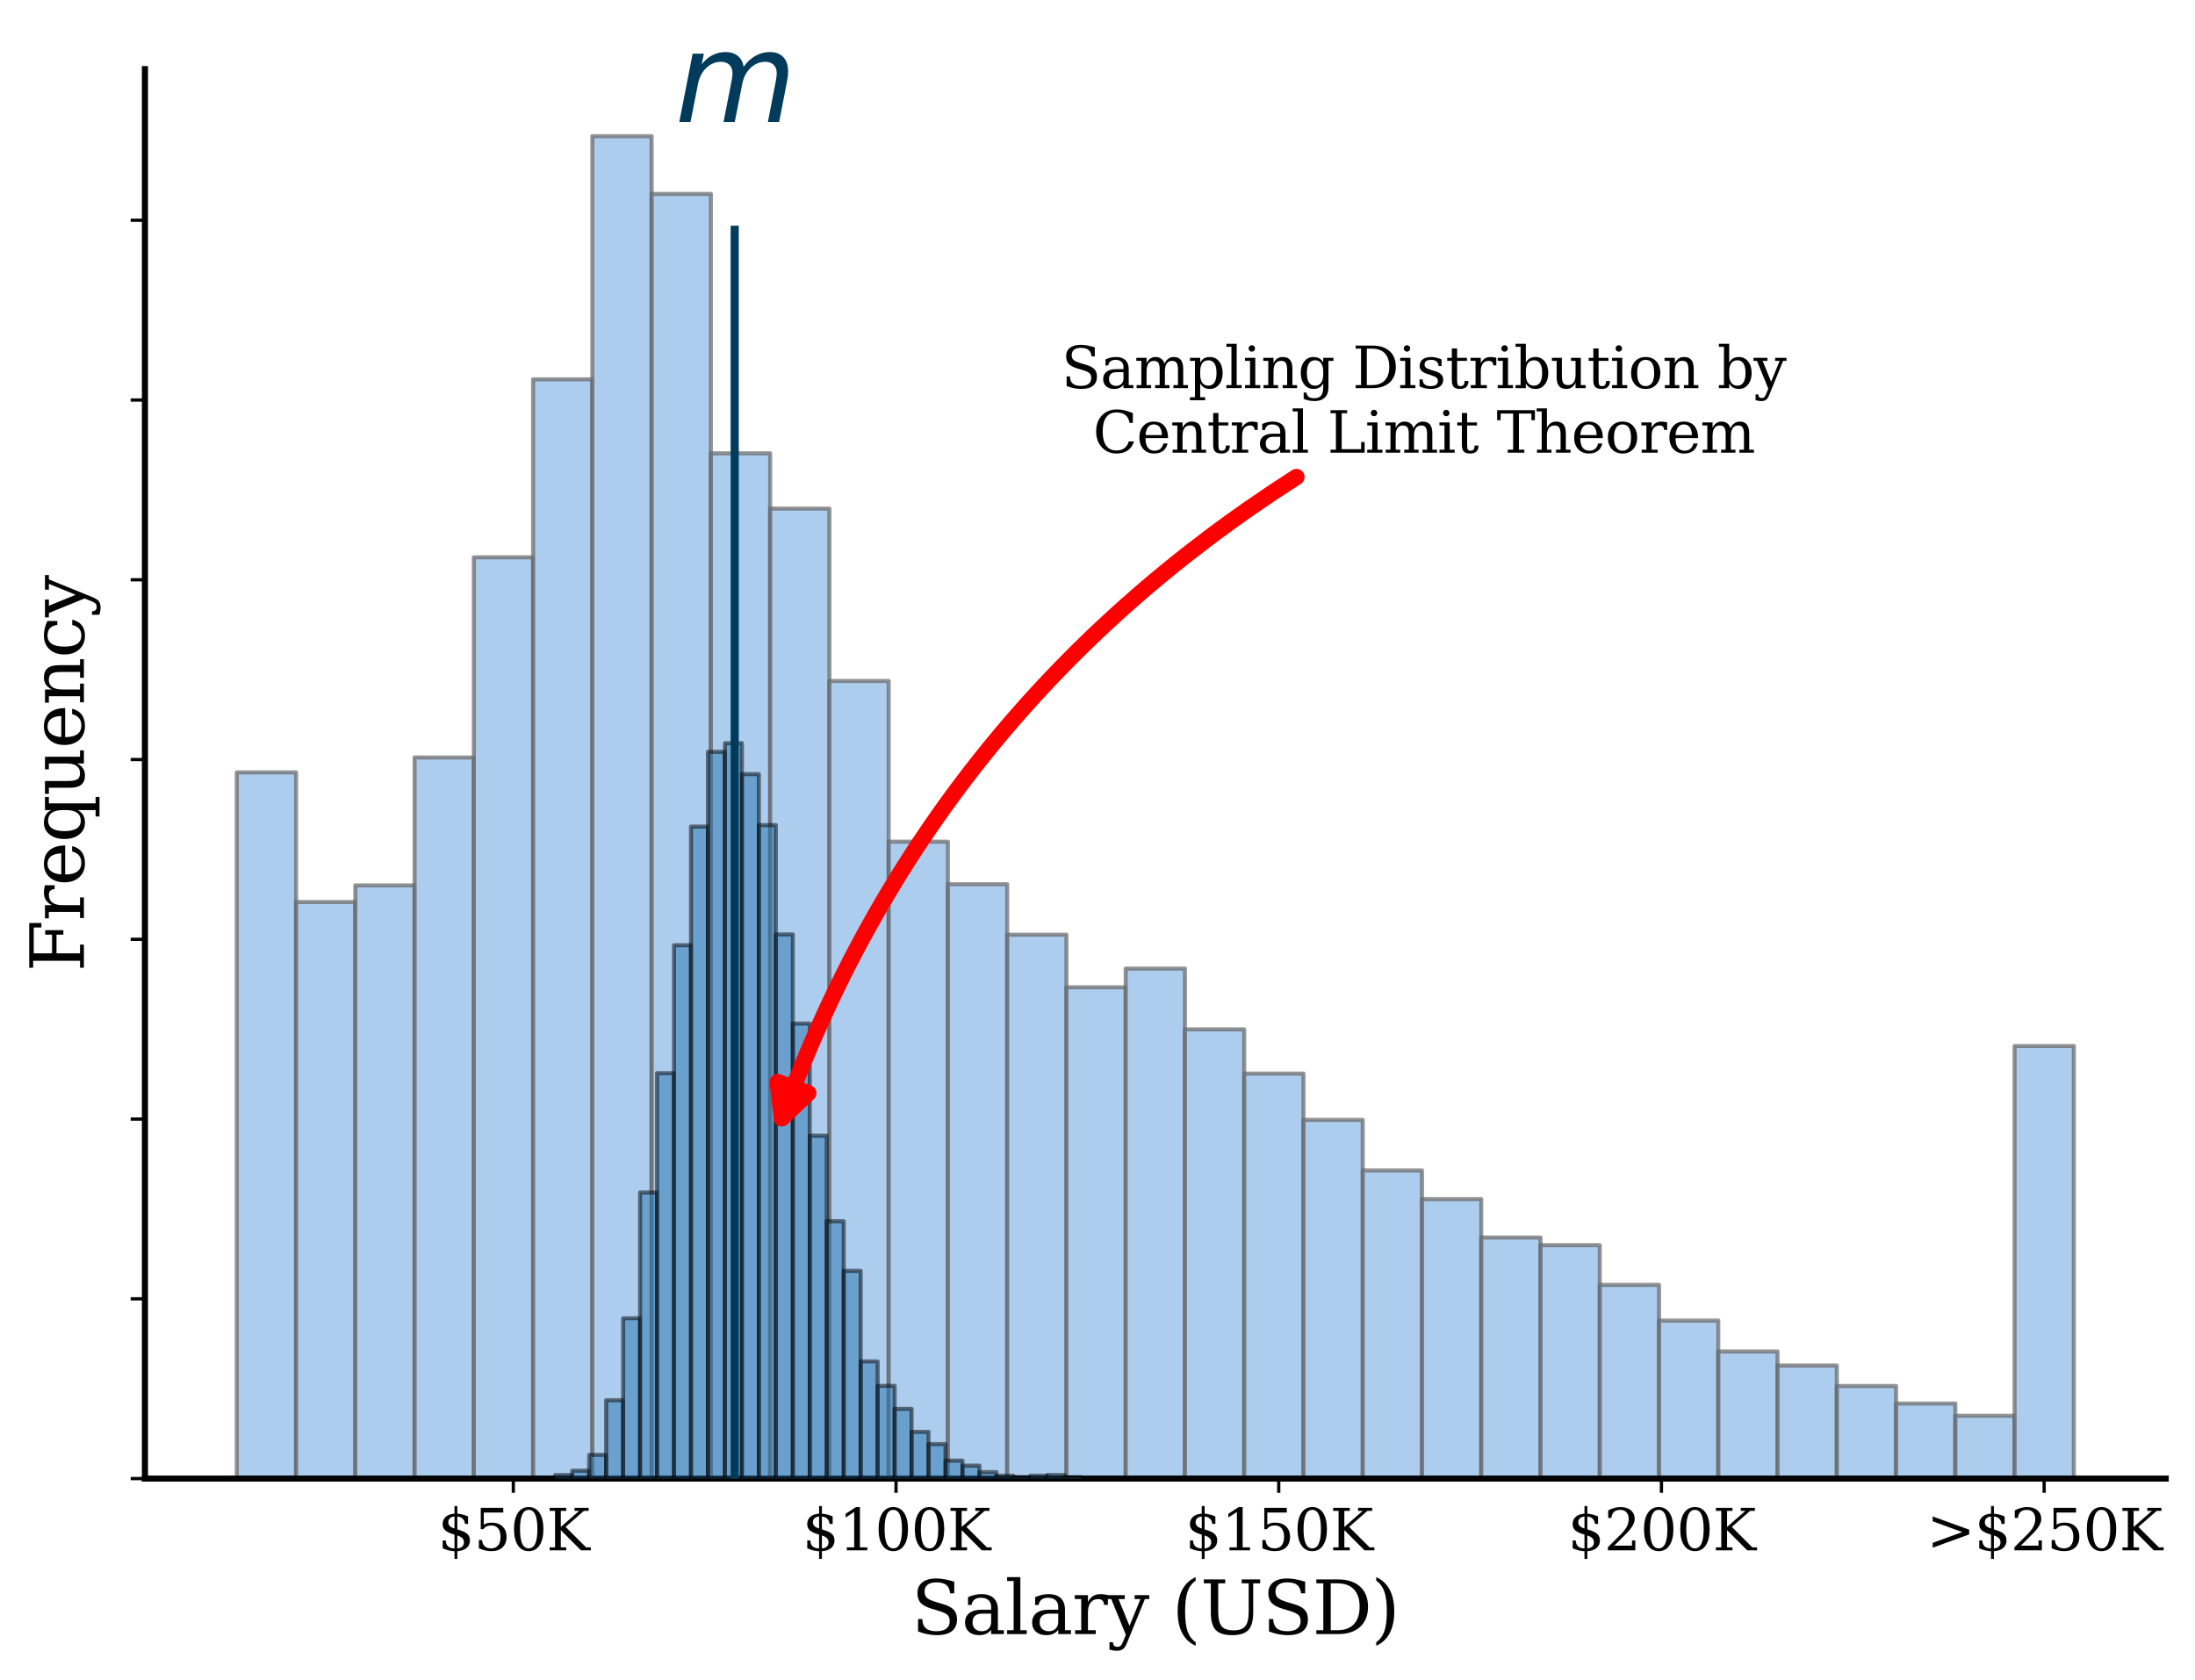 <?xml version="1.0" encoding="utf-8" standalone="no"?>
<!DOCTYPE svg PUBLIC "-//W3C//DTD SVG 1.1//EN"
  "http://www.w3.org/Graphics/SVG/1.1/DTD/svg11.dtd">
<svg xmlns:xlink="http://www.w3.org/1999/xlink" width="539.441pt" height="412.91pt" viewBox="0 0 539.441 412.91" xmlns="http://www.w3.org/2000/svg" version="1.1">
 <defs>
  <style type="text/css">*{stroke-linejoin: round; stroke-linecap: butt}</style>
 </defs>
 <g id="figure_1">
  <g id="patch_1">
   <path d="M 0 412.91 
L 539.441 412.91 
L 539.441 0 
L 0 0 
L 0 412.91 
z
" style="fill: none"/>
  </g>
  <g id="axes_1">
   <g id="patch_2">
    <path d="M 35.621 363.484 
L 532.241 363.484 
L 532.241 16.984 
L 35.621 16.984 
L 35.621 363.484 
z
" style="fill: none"/>
   </g>
   <g id="patch_3">
    <path d="M 58.194 363.484 
L 72.758 363.484 
L 72.758 189.878 
L 58.194 189.878 
z
" clip-path="url(#pb6ac7fefcb)" style="fill: #8bb8e8; opacity: 0.7; stroke: #666666; stroke-linejoin: miter"/>
   </g>
   <g id="patch_4">
    <path d="M 72.758 363.484 
L 87.322 363.484 
L 87.322 221.74 
L 72.758 221.74 
z
" clip-path="url(#pb6ac7fefcb)" style="fill: #8bb8e8; opacity: 0.7; stroke: #666666; stroke-linejoin: miter"/>
   </g>
   <g id="patch_5">
    <path d="M 87.322 363.484 
L 101.885 363.484 
L 101.885 217.652 
L 87.322 217.652 
z
" clip-path="url(#pb6ac7fefcb)" style="fill: #8bb8e8; opacity: 0.7; stroke: #666666; stroke-linejoin: miter"/>
   </g>
   <g id="patch_6">
    <path d="M 101.885 363.484 
L 116.449 363.484 
L 116.449 186.21 
L 101.885 186.21 
z
" clip-path="url(#pb6ac7fefcb)" style="fill: #8bb8e8; opacity: 0.7; stroke: #666666; stroke-linejoin: miter"/>
   </g>
   <g id="patch_7">
    <path d="M 116.449 363.484 
L 131.012 363.484 
L 131.012 137.003 
L 116.449 137.003 
z
" clip-path="url(#pb6ac7fefcb)" style="fill: #8bb8e8; opacity: 0.7; stroke: #666666; stroke-linejoin: miter"/>
   </g>
   <g id="patch_8">
    <path d="M 131.012 363.484 
L 145.576 363.484 
L 145.576 93.253 
L 131.012 93.253 
z
" clip-path="url(#pb6ac7fefcb)" style="fill: #8bb8e8; opacity: 0.7; stroke: #666666; stroke-linejoin: miter"/>
   </g>
   <g id="patch_9">
    <path d="M 145.576 363.484 
L 160.14 363.484 
L 160.14 33.484 
L 145.576 33.484 
z
" clip-path="url(#pb6ac7fefcb)" style="fill: #8bb8e8; opacity: 0.7; stroke: #666666; stroke-linejoin: miter"/>
   </g>
   <g id="patch_10">
    <path d="M 160.14 363.484 
L 174.703 363.484 
L 174.703 47.67 
L 160.14 47.67 
z
" clip-path="url(#pb6ac7fefcb)" style="fill: #8bb8e8; opacity: 0.7; stroke: #666666; stroke-linejoin: miter"/>
   </g>
   <g id="patch_11">
    <path d="M 174.703 363.484 
L 189.267 363.484 
L 189.267 111.438 
L 174.703 111.438 
z
" clip-path="url(#pb6ac7fefcb)" style="fill: #8bb8e8; opacity: 0.7; stroke: #666666; stroke-linejoin: miter"/>
   </g>
   <g id="patch_12">
    <path d="M 189.267 363.484 
L 203.831 363.484 
L 203.831 125.027 
L 189.267 125.027 
z
" clip-path="url(#pb6ac7fefcb)" style="fill: #8bb8e8; opacity: 0.7; stroke: #666666; stroke-linejoin: miter"/>
   </g>
   <g id="patch_13">
    <path d="M 203.831 363.484 
L 218.394 363.484 
L 218.394 167.407 
L 203.831 167.407 
z
" clip-path="url(#pb6ac7fefcb)" style="fill: #8bb8e8; opacity: 0.7; stroke: #666666; stroke-linejoin: miter"/>
   </g>
   <g id="patch_14">
    <path d="M 218.394 363.484 
L 232.958 363.484 
L 232.958 206.914 
L 218.394 206.914 
z
" clip-path="url(#pb6ac7fefcb)" style="fill: #8bb8e8; opacity: 0.7; stroke: #666666; stroke-linejoin: miter"/>
   </g>
   <g id="patch_15">
    <path d="M 232.958 363.484 
L 247.522 363.484 
L 247.522 217.365 
L 232.958 217.365 
z
" clip-path="url(#pb6ac7fefcb)" style="fill: #8bb8e8; opacity: 0.7; stroke: #666666; stroke-linejoin: miter"/>
   </g>
   <g id="patch_16">
    <path d="M 247.522 363.484 
L 262.085 363.484 
L 262.085 229.783 
L 247.522 229.783 
z
" clip-path="url(#pb6ac7fefcb)" style="fill: #8bb8e8; opacity: 0.7; stroke: #666666; stroke-linejoin: miter"/>
   </g>
   <g id="patch_17">
    <path d="M 262.085 363.484 
L 276.649 363.484 
L 276.649 242.709 
L 262.085 242.709 
z
" clip-path="url(#pb6ac7fefcb)" style="fill: #8bb8e8; opacity: 0.7; stroke: #666666; stroke-linejoin: miter"/>
   </g>
   <g id="patch_18">
    <path d="M 276.649 363.484 
L 291.212 363.484 
L 291.212 238.113 
L 276.649 238.113 
z
" clip-path="url(#pb6ac7fefcb)" style="fill: #8bb8e8; opacity: 0.7; stroke: #666666; stroke-linejoin: miter"/>
   </g>
   <g id="patch_19">
    <path d="M 291.212 363.484 
L 305.776 363.484 
L 305.776 253.05 
L 291.212 253.05 
z
" clip-path="url(#pb6ac7fefcb)" style="fill: #8bb8e8; opacity: 0.7; stroke: #666666; stroke-linejoin: miter"/>
   </g>
   <g id="patch_20">
    <path d="M 305.776 363.484 
L 320.34 363.484 
L 320.34 263.921 
L 305.776 263.921 
z
" clip-path="url(#pb6ac7fefcb)" style="fill: #8bb8e8; opacity: 0.7; stroke: #666666; stroke-linejoin: miter"/>
   </g>
   <g id="patch_21">
    <path d="M 320.34 363.484 
L 334.903 363.484 
L 334.903 275.3 
L 320.34 275.3 
z
" clip-path="url(#pb6ac7fefcb)" style="fill: #8bb8e8; opacity: 0.7; stroke: #666666; stroke-linejoin: miter"/>
   </g>
   <g id="patch_22">
    <path d="M 334.903 363.484 
L 349.467 363.484 
L 349.467 287.74 
L 334.903 287.74 
z
" clip-path="url(#pb6ac7fefcb)" style="fill: #8bb8e8; opacity: 0.7; stroke: #666666; stroke-linejoin: miter"/>
   </g>
   <g id="patch_23">
    <path d="M 349.467 363.484 
L 364.031 363.484 
L 364.031 294.789 
L 349.467 294.789 
z
" clip-path="url(#pb6ac7fefcb)" style="fill: #8bb8e8; opacity: 0.7; stroke: #666666; stroke-linejoin: miter"/>
   </g>
   <g id="patch_24">
    <path d="M 364.031 363.484 
L 378.594 363.484 
L 378.594 304.224 
L 364.031 304.224 
z
" clip-path="url(#pb6ac7fefcb)" style="fill: #8bb8e8; opacity: 0.7; stroke: #666666; stroke-linejoin: miter"/>
   </g>
   <g id="patch_25">
    <path d="M 378.594 363.484 
L 393.158 363.484 
L 393.158 306.102 
L 378.594 306.102 
z
" clip-path="url(#pb6ac7fefcb)" style="fill: #8bb8e8; opacity: 0.7; stroke: #666666; stroke-linejoin: miter"/>
   </g>
   <g id="patch_26">
    <path d="M 393.158 363.484 
L 407.722 363.484 
L 407.722 315.868 
L 393.158 315.868 
z
" clip-path="url(#pb6ac7fefcb)" style="fill: #8bb8e8; opacity: 0.7; stroke: #666666; stroke-linejoin: miter"/>
   </g>
   <g id="patch_27">
    <path d="M 407.722 363.484 
L 422.285 363.484 
L 422.285 324.64 
L 407.722 324.64 
z
" clip-path="url(#pb6ac7fefcb)" style="fill: #8bb8e8; opacity: 0.7; stroke: #666666; stroke-linejoin: miter"/>
   </g>
   <g id="patch_28">
    <path d="M 422.285 363.484 
L 436.849 363.484 
L 436.849 332.241 
L 422.285 332.241 
z
" clip-path="url(#pb6ac7fefcb)" style="fill: #8bb8e8; opacity: 0.7; stroke: #666666; stroke-linejoin: miter"/>
   </g>
   <g id="patch_29">
    <path d="M 436.849 363.484 
L 451.412 363.484 
L 451.412 335.688 
L 436.849 335.688 
z
" clip-path="url(#pb6ac7fefcb)" style="fill: #8bb8e8; opacity: 0.7; stroke: #666666; stroke-linejoin: miter"/>
   </g>
   <g id="patch_30">
    <path d="M 451.412 363.484 
L 465.976 363.484 
L 465.976 340.726 
L 451.412 340.726 
z
" clip-path="url(#pb6ac7fefcb)" style="fill: #8bb8e8; opacity: 0.7; stroke: #666666; stroke-linejoin: miter"/>
   </g>
   <g id="patch_31">
    <path d="M 465.976 363.484 
L 480.54 363.484 
L 480.54 345.034 
L 465.976 345.034 
z
" clip-path="url(#pb6ac7fefcb)" style="fill: #8bb8e8; opacity: 0.7; stroke: #666666; stroke-linejoin: miter"/>
   </g>
   <g id="patch_32">
    <path d="M 480.54 363.484 
L 495.103 363.484 
L 495.103 348.039 
L 480.54 348.039 
z
" clip-path="url(#pb6ac7fefcb)" style="fill: #8bb8e8; opacity: 0.7; stroke: #666666; stroke-linejoin: miter"/>
   </g>
   <g id="patch_33">
    <path d="M 495.103 363.484 
L 509.667 363.484 
L 509.667 257.138 
L 495.103 257.138 
z
" clip-path="url(#pb6ac7fefcb)" style="fill: #8bb8e8; opacity: 0.7; stroke: #666666; stroke-linejoin: miter"/>
   </g>
   <g id="matplotlib.axis_1">
    <g id="xtick_1">
     <g id="line2d_1">
      <defs>
       <path id="m6e3570c265" d="M 0 0 
L 0 3.5 
" style="stroke: #030303; stroke-width: 0.8"/>
      </defs>
      <g>
       <use xlink:href="#m6e3570c265" x="126.155" y="363.484" style="fill: #030303; stroke: #030303; stroke-width: 0.8"/>
      </g>
     </g>
     <g id="text_1">
      <!-- $50K -->
      <g style="fill: #030303" transform="translate(107.564 381.122) scale(0.14 -0.14)">
       <defs>
        <path id="DejaVuSerif-24" d="M 2156 213 
Q 2509 244 2695 416 
Q 2881 588 2881 884 
Q 2881 1153 2697 1340 
Q 2513 1528 2156 1625 
L 2156 213 
z
M 1844 3709 
Q 1522 3688 1344 3523 
Q 1166 3359 1166 3084 
Q 1166 2834 1330 2668 
Q 1494 2503 1844 2400 
L 1844 3709 
z
M 550 225 
L 550 1088 
L 888 1088 
Q 900 659 1137 440 
Q 1375 222 1844 213 
L 1844 1728 
Q 1125 1928 834 2189 
Q 544 2450 544 2881 
Q 544 3381 887 3684 
Q 1231 3988 1844 4025 
L 1844 4863 
L 2156 4863 
L 2156 4025 
Q 2472 4000 2764 3923 
Q 3056 3847 3334 3719 
L 3334 2900 
L 2994 2900 
Q 2956 3263 2740 3472 
Q 2525 3681 2156 3709 
L 2156 2297 
Q 2925 2088 3233 1817 
Q 3541 1547 3541 1094 
Q 3541 575 3178 262 
Q 2816 -50 2156 -97 
L 2156 -941 
L 1844 -941 
L 1844 -97 
Q 1544 -91 1222 -11 
Q 900 69 550 225 
z
" transform="scale(0.016)"/>
        <path id="DejaVuSerif-35" d="M 3219 4666 
L 3219 4153 
L 1081 4153 
L 1081 2816 
Q 1244 2928 1461 2984 
Q 1678 3041 1947 3041 
Q 2703 3041 3140 2622 
Q 3578 2203 3578 1478 
Q 3578 738 3136 323 
Q 2694 -91 1894 -91 
Q 1572 -91 1234 -12 
Q 897 66 544 225 
L 544 1131 
L 897 1131 
Q 925 688 1179 453 
Q 1434 219 1894 219 
Q 2388 219 2653 544 
Q 2919 869 2919 1478 
Q 2919 2084 2655 2407 
Q 2391 2731 1894 2731 
Q 1613 2731 1398 2631 
Q 1184 2531 1019 2322 
L 750 2322 
L 750 4666 
L 3219 4666 
z
" transform="scale(0.016)"/>
        <path id="DejaVuSerif-30" d="M 2034 219 
Q 2513 219 2750 744 
Q 2988 1269 2988 2328 
Q 2988 3391 2750 3916 
Q 2513 4441 2034 4441 
Q 1556 4441 1318 3916 
Q 1081 3391 1081 2328 
Q 1081 1269 1318 744 
Q 1556 219 2034 219 
z
M 2034 -91 
Q 1275 -91 848 546 
Q 422 1184 422 2328 
Q 422 3475 848 4112 
Q 1275 4750 2034 4750 
Q 2797 4750 3222 4112 
Q 3647 3475 3647 2328 
Q 3647 1184 3222 546 
Q 2797 -91 2034 -91 
z
" transform="scale(0.016)"/>
        <path id="DejaVuSerif-4b" d="M 353 0 
L 353 331 
L 947 331 
L 947 4331 
L 353 4331 
L 353 4666 
L 2175 4666 
L 2175 4331 
L 1581 4331 
L 1581 2566 
L 3591 4331 
L 3084 4331 
L 3084 4666 
L 4634 4666 
L 4634 4331 
L 4109 4331 
L 2106 2572 
L 4347 331 
L 4878 331 
L 4878 0 
L 3794 0 
L 1581 2216 
L 1581 331 
L 2175 331 
L 2175 0 
L 353 0 
z
" transform="scale(0.016)"/>
       </defs>
       <use xlink:href="#DejaVuSerif-24"/>
       <use xlink:href="#DejaVuSerif-35" transform="translate(63.623 0)"/>
       <use xlink:href="#DejaVuSerif-30" transform="translate(127.246 0)"/>
       <use xlink:href="#DejaVuSerif-4b" transform="translate(190.869 0)"/>
      </g>
     </g>
    </g>
    <g id="xtick_2">
     <g id="line2d_2">
      <g>
       <use xlink:href="#m6e3570c265" x="220.208" y="363.484" style="fill: #030303; stroke: #030303; stroke-width: 0.8"/>
      </g>
     </g>
     <g id="text_2">
      <!-- $100K -->
      <g style="fill: #030303" transform="translate(197.163 381.122) scale(0.14 -0.14)">
       <defs>
        <path id="DejaVuSerif-31" d="M 909 0 
L 909 331 
L 1722 331 
L 1722 4213 
L 781 3603 
L 781 4013 
L 1919 4750 
L 2350 4750 
L 2350 331 
L 3163 331 
L 3163 0 
L 909 0 
z
" transform="scale(0.016)"/>
       </defs>
       <use xlink:href="#DejaVuSerif-24"/>
       <use xlink:href="#DejaVuSerif-31" transform="translate(63.623 0)"/>
       <use xlink:href="#DejaVuSerif-30" transform="translate(127.246 0)"/>
       <use xlink:href="#DejaVuSerif-30" transform="translate(190.869 0)"/>
       <use xlink:href="#DejaVuSerif-4b" transform="translate(254.492 0)"/>
      </g>
     </g>
    </g>
    <g id="xtick_3">
     <g id="line2d_3">
      <g>
       <use xlink:href="#m6e3570c265" x="314.261" y="363.484" style="fill: #030303; stroke: #030303; stroke-width: 0.8"/>
      </g>
     </g>
     <g id="text_3">
      <!-- $150K -->
      <g style="fill: #030303" transform="translate(291.216 381.122) scale(0.14 -0.14)">
       <use xlink:href="#DejaVuSerif-24"/>
       <use xlink:href="#DejaVuSerif-31" transform="translate(63.623 0)"/>
       <use xlink:href="#DejaVuSerif-35" transform="translate(127.246 0)"/>
       <use xlink:href="#DejaVuSerif-30" transform="translate(190.869 0)"/>
       <use xlink:href="#DejaVuSerif-4b" transform="translate(254.492 0)"/>
      </g>
     </g>
    </g>
    <g id="xtick_4">
     <g id="line2d_4">
      <g>
       <use xlink:href="#m6e3570c265" x="408.313" y="363.484" style="fill: #030303; stroke: #030303; stroke-width: 0.8"/>
      </g>
     </g>
     <g id="text_4">
      <!-- $200K -->
      <g style="fill: #030303" transform="translate(385.269 381.122) scale(0.14 -0.14)">
       <defs>
        <path id="DejaVuSerif-32" d="M 819 3553 
L 469 3553 
L 469 4384 
Q 803 4563 1142 4656 
Q 1481 4750 1806 4750 
Q 2534 4750 2956 4397 
Q 3378 4044 3378 3438 
Q 3378 2753 2422 1800 
Q 2347 1728 2309 1691 
L 1131 513 
L 3078 513 
L 3078 1088 
L 3444 1088 
L 3444 0 
L 434 0 
L 434 341 
L 1850 1753 
Q 2319 2222 2519 2614 
Q 2719 3006 2719 3438 
Q 2719 3909 2473 4175 
Q 2228 4441 1797 4441 
Q 1350 4441 1106 4219 
Q 863 3997 819 3553 
z
" transform="scale(0.016)"/>
       </defs>
       <use xlink:href="#DejaVuSerif-24"/>
       <use xlink:href="#DejaVuSerif-32" transform="translate(63.623 0)"/>
       <use xlink:href="#DejaVuSerif-30" transform="translate(127.246 0)"/>
       <use xlink:href="#DejaVuSerif-30" transform="translate(190.869 0)"/>
       <use xlink:href="#DejaVuSerif-4b" transform="translate(254.492 0)"/>
      </g>
     </g>
    </g>
    <g id="xtick_5">
     <g id="line2d_5">
      <g>
       <use xlink:href="#m6e3570c265" x="502.366" y="363.484" style="fill: #030303; stroke: #030303; stroke-width: 0.8"/>
      </g>
     </g>
     <g id="text_5">
      <!-- &gt;$250K -->
      <g style="fill: #030303" transform="translate(473.456 381.122) scale(0.14 -0.14)">
       <defs>
        <path id="DejaVuSerif-3e" d="M 678 3188 
L 678 3719 
L 4684 2266 
L 4684 1747 
L 678 294 
L 678 825 
L 3922 2003 
L 678 3188 
z
" transform="scale(0.016)"/>
       </defs>
       <use xlink:href="#DejaVuSerif-3e"/>
       <use xlink:href="#DejaVuSerif-24" transform="translate(83.789 0)"/>
       <use xlink:href="#DejaVuSerif-32" transform="translate(147.412 0)"/>
       <use xlink:href="#DejaVuSerif-35" transform="translate(211.035 0)"/>
       <use xlink:href="#DejaVuSerif-30" transform="translate(274.658 0)"/>
       <use xlink:href="#DejaVuSerif-4b" transform="translate(338.281 0)"/>
      </g>
     </g>
    </g>
    <g id="text_6">
     <!-- Salary (USD) -->
     <g style="fill: #030303" transform="translate(223.919 401.711) scale(0.18 -0.18)">
      <defs>
       <path id="DejaVuSerif-53" d="M 594 225 
L 594 1288 
L 953 1284 
Q 969 753 1261 498 
Q 1553 244 2150 244 
Q 2706 244 2998 464 
Q 3291 684 3291 1106 
Q 3291 1444 3114 1625 
Q 2938 1806 2369 1978 
L 1753 2163 
Q 1084 2366 811 2669 
Q 538 2972 538 3500 
Q 538 4094 959 4422 
Q 1381 4750 2144 4750 
Q 2469 4750 2856 4679 
Q 3244 4609 3681 4475 
L 3681 3481 
L 3328 3481 
Q 3275 3975 2998 4195 
Q 2722 4416 2156 4416 
Q 1663 4416 1405 4214 
Q 1147 4013 1147 3628 
Q 1147 3294 1340 3103 
Q 1534 2913 2163 2725 
L 2741 2553 
Q 3375 2363 3645 2067 
Q 3916 1772 3916 1275 
Q 3916 597 3481 253 
Q 3047 -91 2188 -91 
Q 1803 -91 1404 -12 
Q 1006 66 594 225 
z
" transform="scale(0.016)"/>
       <path id="DejaVuSerif-61" d="M 2547 1044 
L 2547 1747 
L 1806 1747 
Q 1378 1747 1168 1562 
Q 959 1378 959 997 
Q 959 650 1171 447 
Q 1384 244 1747 244 
Q 2106 244 2326 466 
Q 2547 688 2547 1044 
z
M 3122 2075 
L 3122 331 
L 3634 331 
L 3634 0 
L 2547 0 
L 2547 359 
Q 2356 128 2106 18 
Q 1856 -91 1522 -91 
Q 969 -91 644 203 
Q 319 497 319 997 
Q 319 1513 691 1797 
Q 1063 2081 1741 2081 
L 2547 2081 
L 2547 2309 
Q 2547 2688 2317 2895 
Q 2088 3103 1672 3103 
Q 1328 3103 1125 2947 
Q 922 2791 872 2484 
L 575 2484 
L 575 3156 
Q 875 3284 1158 3348 
Q 1441 3413 1709 3413 
Q 2400 3413 2761 3070 
Q 3122 2728 3122 2075 
z
" transform="scale(0.016)"/>
       <path id="DejaVuSerif-6c" d="M 1313 331 
L 1856 331 
L 1856 0 
L 184 0 
L 184 331 
L 738 331 
L 738 4531 
L 184 4531 
L 184 4863 
L 1313 4863 
L 1313 331 
z
" transform="scale(0.016)"/>
       <path id="DejaVuSerif-72" d="M 3059 3328 
L 3059 2497 
L 2728 2497 
Q 2713 2744 2591 2866 
Q 2469 2988 2234 2988 
Q 1809 2988 1582 2694 
Q 1356 2400 1356 1850 
L 1356 331 
L 2022 331 
L 2022 0 
L 263 0 
L 263 331 
L 781 331 
L 781 2994 
L 231 2994 
L 231 3322 
L 1356 3322 
L 1356 2731 
Q 1525 3078 1790 3245 
Q 2056 3413 2438 3413 
Q 2578 3413 2733 3391 
Q 2888 3369 3059 3328 
z
" transform="scale(0.016)"/>
       <path id="DejaVuSerif-79" d="M 1381 -609 
L 1600 -56 
L 359 2988 
L -19 2988 
L -19 3322 
L 1509 3322 
L 1509 2988 
L 978 2988 
L 1913 703 
L 2847 2988 
L 2350 2988 
L 2350 3322 
L 3597 3322 
L 3597 2988 
L 3225 2988 
L 1703 -750 
Q 1547 -1138 1356 -1280 
Q 1166 -1422 819 -1422 
Q 672 -1422 517 -1397 
Q 363 -1372 206 -1325 
L 206 -691 
L 500 -691 
Q 519 -903 608 -995 
Q 697 -1088 884 -1088 
Q 1056 -1088 1161 -992 
Q 1266 -897 1381 -609 
z
" transform="scale(0.016)"/>
       <path id="DejaVuSerif-20" transform="scale(0.016)"/>
       <path id="DejaVuSerif-28" d="M 2041 -997 
Q 1281 -656 893 83 
Q 506 822 506 1931 
Q 506 3044 893 3783 
Q 1281 4522 2041 4863 
L 2041 4556 
Q 1559 4225 1350 3623 
Q 1141 3022 1141 1931 
Q 1141 844 1350 242 
Q 1559 -359 2041 -691 
L 2041 -997 
z
" transform="scale(0.016)"/>
       <path id="DejaVuSerif-55" d="M 897 4331 
L 300 4331 
L 300 4666 
L 2125 4666 
L 2125 4331 
L 1528 4331 
L 1528 1919 
Q 1528 1025 1820 672 
Q 2113 319 2828 319 
Q 3544 319 3836 672 
Q 4128 1025 4128 1919 
L 4128 4331 
L 3531 4331 
L 3531 4666 
L 5106 4666 
L 5106 4331 
L 4513 4331 
L 4513 1856 
Q 4513 791 4103 350 
Q 3694 -91 2713 -91 
Q 1731 -91 1314 353 
Q 897 797 897 1856 
L 897 4331 
z
" transform="scale(0.016)"/>
       <path id="DejaVuSerif-44" d="M 1581 331 
L 2163 331 
Q 3072 331 3558 850 
Q 4044 1369 4044 2338 
Q 4044 3306 3559 3818 
Q 3075 4331 2163 4331 
L 1581 4331 
L 1581 331 
z
M 353 0 
L 353 331 
L 947 331 
L 947 4331 
L 353 4331 
L 353 4666 
L 2209 4666 
Q 3416 4666 4089 4050 
Q 4763 3434 4763 2338 
Q 4763 1238 4088 619 
Q 3413 0 2209 0 
L 353 0 
z
" transform="scale(0.016)"/>
       <path id="DejaVuSerif-29" d="M 453 -997 
L 453 -691 
Q 934 -359 1145 242 
Q 1356 844 1356 1931 
Q 1356 3022 1145 3623 
Q 934 4225 453 4556 
L 453 4863 
Q 1216 4522 1603 3783 
Q 1991 3044 1991 1931 
Q 1991 822 1603 83 
Q 1216 -656 453 -997 
z
" transform="scale(0.016)"/>
      </defs>
      <use xlink:href="#DejaVuSerif-53"/>
      <use xlink:href="#DejaVuSerif-61" transform="translate(68.506 0)"/>
      <use xlink:href="#DejaVuSerif-6c" transform="translate(128.125 0)"/>
      <use xlink:href="#DejaVuSerif-61" transform="translate(160.107 0)"/>
      <use xlink:href="#DejaVuSerif-72" transform="translate(219.727 0)"/>
      <use xlink:href="#DejaVuSerif-79" transform="translate(267.529 0)"/>
      <use xlink:href="#DejaVuSerif-20" transform="translate(324.023 0)"/>
      <use xlink:href="#DejaVuSerif-28" transform="translate(355.811 0)"/>
      <use xlink:href="#DejaVuSerif-55" transform="translate(394.824 0)"/>
      <use xlink:href="#DejaVuSerif-53" transform="translate(479.102 0)"/>
      <use xlink:href="#DejaVuSerif-44" transform="translate(547.607 0)"/>
      <use xlink:href="#DejaVuSerif-29" transform="translate(627.783 0)"/>
     </g>
    </g>
   </g>
   <g id="matplotlib.axis_2">
    <g id="ytick_1">
     <g id="line2d_6">
      <defs>
       <path id="m9d56fe5b37" d="M 0 0 
L -3.5 0 
" style="stroke: #030303; stroke-width: 0.8"/>
      </defs>
      <g>
       <use xlink:href="#m9d56fe5b37" x="35.621" y="363.484" style="fill: #030303; stroke: #030303; stroke-width: 0.8"/>
      </g>
     </g>
    </g>
    <g id="ytick_2">
     <g id="line2d_7">
      <g>
       <use xlink:href="#m9d56fe5b37" x="35.621" y="319.293" style="fill: #030303; stroke: #030303; stroke-width: 0.8"/>
      </g>
     </g>
    </g>
    <g id="ytick_3">
     <g id="line2d_8">
      <g>
       <use xlink:href="#m9d56fe5b37" x="35.621" y="275.101" style="fill: #030303; stroke: #030303; stroke-width: 0.8"/>
      </g>
     </g>
    </g>
    <g id="ytick_4">
     <g id="line2d_9">
      <g>
       <use xlink:href="#m9d56fe5b37" x="35.621" y="230.91" style="fill: #030303; stroke: #030303; stroke-width: 0.8"/>
      </g>
     </g>
    </g>
    <g id="ytick_5">
     <g id="line2d_10">
      <g>
       <use xlink:href="#m9d56fe5b37" x="35.621" y="186.718" style="fill: #030303; stroke: #030303; stroke-width: 0.8"/>
      </g>
     </g>
    </g>
    <g id="ytick_6">
     <g id="line2d_11">
      <g>
       <use xlink:href="#m9d56fe5b37" x="35.621" y="142.527" style="fill: #030303; stroke: #030303; stroke-width: 0.8"/>
      </g>
     </g>
    </g>
    <g id="ytick_7">
     <g id="line2d_12">
      <g>
       <use xlink:href="#m9d56fe5b37" x="35.621" y="98.335" style="fill: #030303; stroke: #030303; stroke-width: 0.8"/>
      </g>
     </g>
    </g>
    <g id="ytick_8">
     <g id="line2d_13">
      <g>
       <use xlink:href="#m9d56fe5b37" x="35.621" y="54.144" style="fill: #030303; stroke: #030303; stroke-width: 0.8"/>
      </g>
     </g>
    </g>
    <g id="text_7">
     <!-- Frequency -->
     <g style="fill: #030303" transform="translate(20.621 238.915) rotate(-90) scale(0.18 -0.18)">
      <defs>
       <path id="DejaVuSerif-46" d="M 353 0 
L 353 331 
L 947 331 
L 947 4331 
L 353 4331 
L 353 4666 
L 4172 4666 
L 4172 3628 
L 3788 3628 
L 3788 4281 
L 1581 4281 
L 1581 2719 
L 3175 2719 
L 3175 3303 
L 3559 3303 
L 3559 1753 
L 3175 1753 
L 3175 2338 
L 1581 2338 
L 1581 331 
L 2328 331 
L 2328 0 
L 353 0 
z
" transform="scale(0.016)"/>
       <path id="DejaVuSerif-65" d="M 3469 1600 
L 991 1600 
L 991 1575 
Q 991 903 1244 561 
Q 1497 219 1991 219 
Q 2369 219 2611 417 
Q 2853 616 2950 1006 
L 3413 1006 
Q 3275 459 2904 184 
Q 2534 -91 1931 -91 
Q 1203 -91 761 389 
Q 319 869 319 1663 
Q 319 2450 753 2931 
Q 1188 3413 1894 3413 
Q 2647 3413 3050 2948 
Q 3453 2484 3469 1600 
z
M 2791 1931 
Q 2772 2513 2545 2808 
Q 2319 3103 1894 3103 
Q 1497 3103 1269 2806 
Q 1041 2509 991 1931 
L 2791 1931 
z
" transform="scale(0.016)"/>
       <path id="DejaVuSerif-71" d="M 3359 2988 
L 3359 -997 
L 3909 -997 
L 3909 -1331 
L 2241 -1331 
L 2241 -997 
L 2784 -997 
L 2784 519 
Q 2616 206 2355 57 
Q 2094 -91 1709 -91 
Q 1097 -91 708 395 
Q 319 881 319 1663 
Q 319 2444 706 2928 
Q 1094 3413 1709 3413 
Q 2094 3413 2355 3264 
Q 2616 3116 2784 2803 
L 2784 3322 
L 3909 3322 
L 3909 2988 
L 3359 2988 
z
M 2784 1825 
Q 2784 2422 2554 2737 
Q 2325 3053 1888 3053 
Q 1444 3053 1217 2703 
Q 991 2353 991 1663 
Q 991 975 1217 622 
Q 1444 269 1888 269 
Q 2325 269 2554 583 
Q 2784 897 2784 1497 
L 2784 1825 
z
" transform="scale(0.016)"/>
       <path id="DejaVuSerif-75" d="M 2266 3322 
L 3341 3322 
L 3341 331 
L 3884 331 
L 3884 0 
L 2766 0 
L 2766 588 
Q 2606 256 2353 82 
Q 2100 -91 1766 -91 
Q 1213 -91 952 223 
Q 691 538 691 1209 
L 691 2988 
L 172 2988 
L 172 3322 
L 1269 3322 
L 1269 1388 
Q 1269 781 1417 556 
Q 1566 331 1947 331 
Q 2347 331 2556 625 
Q 2766 919 2766 1478 
L 2766 2988 
L 2266 2988 
L 2266 3322 
z
" transform="scale(0.016)"/>
       <path id="DejaVuSerif-6e" d="M 263 0 
L 263 331 
L 781 331 
L 781 2988 
L 231 2988 
L 231 3322 
L 1356 3322 
L 1356 2731 
Q 1516 3069 1770 3241 
Q 2025 3413 2363 3413 
Q 2913 3413 3172 3097 
Q 3431 2781 3431 2113 
L 3431 331 
L 3944 331 
L 3944 0 
L 2356 0 
L 2356 331 
L 2853 331 
L 2853 1931 
Q 2853 2541 2703 2767 
Q 2553 2994 2175 2994 
Q 1775 2994 1565 2701 
Q 1356 2409 1356 1850 
L 1356 331 
L 1856 331 
L 1856 0 
L 263 0 
z
" transform="scale(0.016)"/>
       <path id="DejaVuSerif-63" d="M 3291 997 
Q 3169 466 2822 187 
Q 2475 -91 1925 -91 
Q 1200 -91 759 389 
Q 319 869 319 1663 
Q 319 2459 759 2936 
Q 1200 3413 1925 3413 
Q 2241 3413 2553 3339 
Q 2866 3266 3181 3116 
L 3181 2266 
L 2847 2266 
Q 2781 2703 2561 2903 
Q 2341 3103 1931 3103 
Q 1466 3103 1228 2742 
Q 991 2381 991 1663 
Q 991 944 1227 581 
Q 1463 219 1931 219 
Q 2303 219 2525 412 
Q 2747 606 2828 997 
L 3291 997 
z
" transform="scale(0.016)"/>
      </defs>
      <use xlink:href="#DejaVuSerif-46"/>
      <use xlink:href="#DejaVuSerif-72" transform="translate(69.385 0)"/>
      <use xlink:href="#DejaVuSerif-65" transform="translate(117.188 0)"/>
      <use xlink:href="#DejaVuSerif-71" transform="translate(176.367 0)"/>
      <use xlink:href="#DejaVuSerif-75" transform="translate(240.381 0)"/>
      <use xlink:href="#DejaVuSerif-65" transform="translate(304.785 0)"/>
      <use xlink:href="#DejaVuSerif-6e" transform="translate(363.965 0)"/>
      <use xlink:href="#DejaVuSerif-63" transform="translate(428.369 0)"/>
      <use xlink:href="#DejaVuSerif-79" transform="translate(484.375 0)"/>
     </g>
    </g>
   </g>
   <g id="patch_34">
    <path d="M 35.621 363.484 
L 35.621 16.984 
" style="fill: none; stroke: #030303; stroke-width: 1.5; stroke-linejoin: miter; stroke-linecap: square"/>
   </g>
   <g id="patch_35">
    <path d="M 35.621 363.484 
L 532.241 363.484 
" style="fill: none; stroke: #030303; stroke-width: 1.5; stroke-linejoin: miter; stroke-linecap: square"/>
   </g>
  </g>
  <g id="axes_2">
   <g id="patch_36">
    <path d="M 136.454 363.484 
L 140.624 363.484 
L 140.624 362.601 
L 136.454 362.601 
z
" clip-path="url(#pb6ac7fefcb)" style="fill: #2774ae; opacity: 0.5; stroke: #000000; stroke-linejoin: miter"/>
   </g>
   <g id="patch_37">
    <path d="M 140.624 363.484 
L 144.795 363.484 
L 144.795 361.54 
L 140.624 361.54 
z
" clip-path="url(#pb6ac7fefcb)" style="fill: #2774ae; opacity: 0.5; stroke: #000000; stroke-linejoin: miter"/>
   </g>
   <g id="patch_38">
    <path d="M 144.795 363.484 
L 148.965 363.484 
L 148.965 357.653 
L 144.795 357.653 
z
" clip-path="url(#pb6ac7fefcb)" style="fill: #2774ae; opacity: 0.5; stroke: #000000; stroke-linejoin: miter"/>
   </g>
   <g id="patch_39">
    <path d="M 148.965 363.484 
L 153.136 363.484 
L 153.136 344.222 
L 148.965 344.222 
z
" clip-path="url(#pb6ac7fefcb)" style="fill: #2774ae; opacity: 0.5; stroke: #000000; stroke-linejoin: miter"/>
   </g>
   <g id="patch_40">
    <path d="M 153.136 363.484 
L 157.306 363.484 
L 157.306 324.076 
L 153.136 324.076 
z
" clip-path="url(#pb6ac7fefcb)" style="fill: #2774ae; opacity: 0.5; stroke: #000000; stroke-linejoin: miter"/>
   </g>
   <g id="patch_41">
    <path d="M 157.306 363.484 
L 161.477 363.484 
L 161.477 293.15 
L 157.306 293.15 
z
" clip-path="url(#pb6ac7fefcb)" style="fill: #2774ae; opacity: 0.5; stroke: #000000; stroke-linejoin: miter"/>
   </g>
   <g id="patch_42">
    <path d="M 161.477 363.484 
L 165.647 363.484 
L 165.647 263.815 
L 161.477 263.815 
z
" clip-path="url(#pb6ac7fefcb)" style="fill: #2774ae; opacity: 0.5; stroke: #000000; stroke-linejoin: miter"/>
   </g>
   <g id="patch_43">
    <path d="M 165.647 363.484 
L 169.818 363.484 
L 169.818 232.359 
L 165.647 232.359 
z
" clip-path="url(#pb6ac7fefcb)" style="fill: #2774ae; opacity: 0.5; stroke: #000000; stroke-linejoin: miter"/>
   </g>
   <g id="patch_44">
    <path d="M 169.818 363.484 
L 173.988 363.484 
L 173.988 203.2 
L 169.818 203.2 
z
" clip-path="url(#pb6ac7fefcb)" style="fill: #2774ae; opacity: 0.5; stroke: #000000; stroke-linejoin: miter"/>
   </g>
   <g id="patch_45">
    <path d="M 173.988 363.484 
L 178.159 363.484 
L 178.159 184.821 
L 173.988 184.821 
z
" clip-path="url(#pb6ac7fefcb)" style="fill: #2774ae; opacity: 0.5; stroke: #000000; stroke-linejoin: miter"/>
   </g>
   <g id="patch_46">
    <path d="M 178.159 363.484 
L 182.329 363.484 
L 182.329 182.701 
L 178.159 182.701 
z
" clip-path="url(#pb6ac7fefcb)" style="fill: #2774ae; opacity: 0.5; stroke: #000000; stroke-linejoin: miter"/>
   </g>
   <g id="patch_47">
    <path d="M 182.329 363.484 
L 186.499 363.484 
L 186.499 190.3 
L 182.329 190.3 
z
" clip-path="url(#pb6ac7fefcb)" style="fill: #2774ae; opacity: 0.5; stroke: #000000; stroke-linejoin: miter"/>
   </g>
   <g id="patch_48">
    <path d="M 186.499 363.484 
L 190.67 363.484 
L 190.67 202.847 
L 186.499 202.847 
z
" clip-path="url(#pb6ac7fefcb)" style="fill: #2774ae; opacity: 0.5; stroke: #000000; stroke-linejoin: miter"/>
   </g>
   <g id="patch_49">
    <path d="M 190.67 363.484 
L 194.84 363.484 
L 194.84 229.708 
L 190.67 229.708 
z
" clip-path="url(#pb6ac7fefcb)" style="fill: #2774ae; opacity: 0.5; stroke: #000000; stroke-linejoin: miter"/>
   </g>
   <g id="patch_50">
    <path d="M 194.84 363.484 
L 199.011 363.484 
L 199.011 251.621 
L 194.84 251.621 
z
" clip-path="url(#pb6ac7fefcb)" style="fill: #2774ae; opacity: 0.5; stroke: #000000; stroke-linejoin: miter"/>
   </g>
   <g id="patch_51">
    <path d="M 199.011 363.484 
L 203.181 363.484 
L 203.181 279.189 
L 199.011 279.189 
z
" clip-path="url(#pb6ac7fefcb)" style="fill: #2774ae; opacity: 0.5; stroke: #000000; stroke-linejoin: miter"/>
   </g>
   <g id="patch_52">
    <path d="M 203.181 363.484 
L 207.352 363.484 
L 207.352 300.219 
L 203.181 300.219 
z
" clip-path="url(#pb6ac7fefcb)" style="fill: #2774ae; opacity: 0.5; stroke: #000000; stroke-linejoin: miter"/>
   </g>
   <g id="patch_53">
    <path d="M 207.352 363.484 
L 211.522 363.484 
L 211.522 312.413 
L 207.352 312.413 
z
" clip-path="url(#pb6ac7fefcb)" style="fill: #2774ae; opacity: 0.5; stroke: #000000; stroke-linejoin: miter"/>
   </g>
   <g id="patch_54">
    <path d="M 211.522 363.484 
L 215.693 363.484 
L 215.693 334.679 
L 211.522 334.679 
z
" clip-path="url(#pb6ac7fefcb)" style="fill: #2774ae; opacity: 0.5; stroke: #000000; stroke-linejoin: miter"/>
   </g>
   <g id="patch_55">
    <path d="M 215.693 363.484 
L 219.863 363.484 
L 219.863 340.688 
L 215.693 340.688 
z
" clip-path="url(#pb6ac7fefcb)" style="fill: #2774ae; opacity: 0.5; stroke: #000000; stroke-linejoin: miter"/>
   </g>
   <g id="patch_56">
    <path d="M 219.863 363.484 
L 224.034 363.484 
L 224.034 346.343 
L 219.863 346.343 
z
" clip-path="url(#pb6ac7fefcb)" style="fill: #2774ae; opacity: 0.5; stroke: #000000; stroke-linejoin: miter"/>
   </g>
   <g id="patch_57">
    <path d="M 224.034 363.484 
L 228.204 363.484 
L 228.204 351.998 
L 224.034 351.998 
z
" clip-path="url(#pb6ac7fefcb)" style="fill: #2774ae; opacity: 0.5; stroke: #000000; stroke-linejoin: miter"/>
   </g>
   <g id="patch_58">
    <path d="M 228.204 363.484 
L 232.375 363.484 
L 232.375 355.002 
L 228.204 355.002 
z
" clip-path="url(#pb6ac7fefcb)" style="fill: #2774ae; opacity: 0.5; stroke: #000000; stroke-linejoin: miter"/>
   </g>
   <g id="patch_59">
    <path d="M 232.375 363.484 
L 236.545 363.484 
L 236.545 359.066 
L 232.375 359.066 
z
" clip-path="url(#pb6ac7fefcb)" style="fill: #2774ae; opacity: 0.5; stroke: #000000; stroke-linejoin: miter"/>
   </g>
   <g id="patch_60">
    <path d="M 236.545 363.484 
L 240.716 363.484 
L 240.716 360.303 
L 236.545 360.303 
z
" clip-path="url(#pb6ac7fefcb)" style="fill: #2774ae; opacity: 0.5; stroke: #000000; stroke-linejoin: miter"/>
   </g>
   <g id="patch_61">
    <path d="M 240.716 363.484 
L 244.886 363.484 
L 244.886 361.894 
L 240.716 361.894 
z
" clip-path="url(#pb6ac7fefcb)" style="fill: #2774ae; opacity: 0.5; stroke: #000000; stroke-linejoin: miter"/>
   </g>
   <g id="patch_62">
    <path d="M 244.886 363.484 
L 249.057 363.484 
L 249.057 362.777 
L 244.886 362.777 
z
" clip-path="url(#pb6ac7fefcb)" style="fill: #2774ae; opacity: 0.5; stroke: #000000; stroke-linejoin: miter"/>
   </g>
   <g id="patch_63">
    <path d="M 249.057 363.484 
L 253.227 363.484 
L 253.227 363.131 
L 249.057 363.131 
z
" clip-path="url(#pb6ac7fefcb)" style="fill: #2774ae; opacity: 0.5; stroke: #000000; stroke-linejoin: miter"/>
   </g>
   <g id="patch_64">
    <path d="M 253.227 363.484 
L 257.398 363.484 
L 257.398 362.777 
L 253.227 362.777 
z
" clip-path="url(#pb6ac7fefcb)" style="fill: #2774ae; opacity: 0.5; stroke: #000000; stroke-linejoin: miter"/>
   </g>
   <g id="patch_65">
    <path d="M 257.398 363.484 
L 261.568 363.484 
L 261.568 362.601 
L 257.398 362.601 
z
" clip-path="url(#pb6ac7fefcb)" style="fill: #2774ae; opacity: 0.5; stroke: #000000; stroke-linejoin: miter"/>
   </g>
   <g id="patch_66">
    <path d="M 261.568 363.484 
L 265.739 363.484 
L 265.739 363.131 
L 261.568 363.131 
z
" clip-path="url(#pb6ac7fefcb)" style="fill: #2774ae; opacity: 0.5; stroke: #000000; stroke-linejoin: miter"/>
   </g>
   <g id="matplotlib.axis_3"/>
   <g id="LineCollection_1">
    <path d="M 180.559 363.484 
L 180.559 55.484 
" clip-path="url(#pb6ac7fefcb)" style="fill: none; stroke: #003b5c; stroke-width: 2"/>
   </g>
   <g id="text_8">
    <!-- $m$ -->
    <g style="fill: #003b5c" transform="translate(165.859 29.995) scale(0.3 -0.3)">
     <defs>
      <path id="DejaVuSans-Oblique-6d" d="M 5747 2113 
L 5338 0 
L 4763 0 
L 5166 2094 
Q 5191 2228 5203 2325 
Q 5216 2422 5216 2491 
Q 5216 2772 5059 2928 
Q 4903 3084 4622 3084 
Q 4203 3084 3875 2770 
Q 3547 2456 3450 1953 
L 3066 0 
L 2491 0 
L 2900 2094 
Q 2925 2209 2937 2307 
Q 2950 2406 2950 2484 
Q 2950 2769 2794 2926 
Q 2638 3084 2363 3084 
Q 1938 3084 1609 2770 
Q 1281 2456 1184 1953 
L 800 0 
L 225 0 
L 909 3500 
L 1484 3500 
L 1375 2956 
Q 1609 3263 1923 3423 
Q 2238 3584 2597 3584 
Q 2978 3584 3223 3384 
Q 3469 3184 3519 2828 
Q 3781 3197 4126 3390 
Q 4472 3584 4856 3584 
Q 5306 3584 5551 3325 
Q 5797 3066 5797 2591 
Q 5797 2488 5784 2364 
Q 5772 2241 5747 2113 
z
" transform="scale(0.016)"/>
     </defs>
     <use xlink:href="#DejaVuSans-Oblique-6d"/>
    </g>
   </g>
  </g>
  <g id="axes_3">
   <g id="matplotlib.axis_4"/>
   <g id="patch_67">
    <path d="M 318.613 117.268 
Q 228.291 174.983 192.161 274.893 
" style="fill: none; stroke: #ff0000; stroke-width: 4; stroke-linecap: round"/>
    <path d="M 198.643 268.73 
L 192.161 274.893 
L 191.12 266.01 
z
" style="fill: #ff0000; stroke: #ff0000; stroke-width: 4; stroke-linecap: round"/>
   </g>
   <g id="text_9">
    <!-- Sampling Distribution by -->
    <g transform="translate(260.808 95.409) scale(0.14 -0.14)">
     <defs>
      <path id="DejaVuSerif-6d" d="M 3316 2675 
Q 3481 3041 3739 3227 
Q 3997 3413 4341 3413 
Q 4863 3413 5119 3089 
Q 5375 2766 5375 2113 
L 5375 331 
L 5894 331 
L 5894 0 
L 4300 0 
L 4300 331 
L 4800 331 
L 4800 2047 
Q 4800 2556 4650 2772 
Q 4500 2988 4153 2988 
Q 3769 2988 3567 2697 
Q 3366 2406 3366 1850 
L 3366 331 
L 3866 331 
L 3866 0 
L 2291 0 
L 2291 331 
L 2791 331 
L 2791 2069 
Q 2791 2566 2641 2777 
Q 2491 2988 2144 2988 
Q 1759 2988 1557 2697 
Q 1356 2406 1356 1850 
L 1356 331 
L 1856 331 
L 1856 0 
L 263 0 
L 263 331 
L 781 331 
L 781 2994 
L 231 2994 
L 231 3322 
L 1356 3322 
L 1356 2731 
Q 1516 3063 1762 3238 
Q 2009 3413 2322 3413 
Q 2709 3413 2968 3220 
Q 3228 3028 3316 2675 
z
" transform="scale(0.016)"/>
      <path id="DejaVuSerif-70" d="M 1313 1825 
L 1313 1497 
Q 1313 897 1542 583 
Q 1772 269 2209 269 
Q 2650 269 2876 622 
Q 3103 975 3103 1663 
Q 3103 2353 2876 2703 
Q 2650 3053 2209 3053 
Q 1772 3053 1542 2737 
Q 1313 2422 1313 1825 
z
M 738 2988 
L 184 2988 
L 184 3322 
L 1313 3322 
L 1313 2803 
Q 1481 3116 1742 3264 
Q 2003 3413 2388 3413 
Q 3000 3413 3387 2928 
Q 3775 2444 3775 1663 
Q 3775 881 3387 395 
Q 3000 -91 2388 -91 
Q 2003 -91 1742 57 
Q 1481 206 1313 519 
L 1313 -997 
L 1856 -997 
L 1856 -1331 
L 184 -1331 
L 184 -997 
L 738 -997 
L 738 2988 
z
" transform="scale(0.016)"/>
      <path id="DejaVuSerif-69" d="M 622 4353 
Q 622 4497 726 4603 
Q 831 4709 978 4709 
Q 1122 4709 1226 4603 
Q 1331 4497 1331 4353 
Q 1331 4206 1228 4103 
Q 1125 4000 978 4000 
Q 831 4000 726 4103 
Q 622 4206 622 4353 
z
M 1356 331 
L 1900 331 
L 1900 0 
L 231 0 
L 231 331 
L 781 331 
L 781 2988 
L 231 2988 
L 231 3322 
L 1356 3322 
L 1356 331 
z
" transform="scale(0.016)"/>
      <path id="DejaVuSerif-67" d="M 3359 2988 
L 3359 72 
Q 3359 -644 2965 -1033 
Q 2572 -1422 1844 -1422 
Q 1516 -1422 1216 -1362 
Q 916 -1303 641 -1184 
L 641 -488 
L 941 -488 
Q 997 -813 1206 -963 
Q 1416 -1113 1806 -1113 
Q 2313 -1113 2548 -827 
Q 2784 -541 2784 72 
L 2784 519 
Q 2616 206 2355 57 
Q 2094 -91 1709 -91 
Q 1097 -91 708 395 
Q 319 881 319 1663 
Q 319 2444 706 2928 
Q 1094 3413 1709 3413 
Q 2094 3413 2355 3264 
Q 2616 3116 2784 2803 
L 2784 3322 
L 3909 3322 
L 3909 2988 
L 3359 2988 
z
M 2784 1825 
Q 2784 2422 2554 2737 
Q 2325 3053 1888 3053 
Q 1444 3053 1217 2703 
Q 991 2353 991 1663 
Q 991 975 1217 622 
Q 1444 269 1888 269 
Q 2325 269 2554 583 
Q 2784 897 2784 1497 
L 2784 1825 
z
" transform="scale(0.016)"/>
      <path id="DejaVuSerif-73" d="M 359 184 
L 359 959 
L 691 959 
Q 703 588 923 403 
Q 1144 219 1575 219 
Q 1963 219 2166 364 
Q 2369 509 2369 788 
Q 2369 1006 2220 1140 
Q 2072 1275 1594 1428 
L 1178 1569 
Q 750 1706 558 1912 
Q 366 2119 366 2438 
Q 366 2894 700 3153 
Q 1034 3413 1625 3413 
Q 1888 3413 2178 3344 
Q 2469 3275 2778 3144 
L 2778 2419 
L 2447 2419 
Q 2434 2741 2221 2922 
Q 2009 3103 1644 3103 
Q 1281 3103 1095 2975 
Q 909 2847 909 2591 
Q 909 2381 1050 2254 
Q 1191 2128 1613 1997 
L 2069 1856 
Q 2541 1709 2748 1489 
Q 2956 1269 2956 922 
Q 2956 450 2595 179 
Q 2234 -91 1600 -91 
Q 1278 -91 972 -22 
Q 666 47 359 184 
z
" transform="scale(0.016)"/>
      <path id="DejaVuSerif-74" d="M 691 2988 
L 184 2988 
L 184 3322 
L 691 3322 
L 691 4353 
L 1269 4353 
L 1269 3322 
L 2350 3322 
L 2350 2988 
L 1269 2988 
L 1269 878 
Q 1269 456 1350 337 
Q 1431 219 1650 219 
Q 1875 219 1978 351 
Q 2081 484 2088 781 
L 2522 781 
Q 2497 328 2275 118 
Q 2053 -91 1600 -91 
Q 1103 -91 897 129 
Q 691 350 691 878 
L 691 2988 
z
" transform="scale(0.016)"/>
      <path id="DejaVuSerif-62" d="M 738 331 
L 738 4531 
L 184 4531 
L 184 4863 
L 1313 4863 
L 1313 2803 
Q 1481 3116 1742 3264 
Q 2003 3413 2388 3413 
Q 3000 3413 3387 2928 
Q 3775 2444 3775 1663 
Q 3775 881 3387 395 
Q 3000 -91 2388 -91 
Q 2003 -91 1742 57 
Q 1481 206 1313 519 
L 1313 0 
L 184 0 
L 184 331 
L 738 331 
z
M 1313 1497 
Q 1313 897 1542 583 
Q 1772 269 2209 269 
Q 2650 269 2876 622 
Q 3103 975 3103 1663 
Q 3103 2353 2876 2703 
Q 2650 3053 2209 3053 
Q 1772 3053 1542 2737 
Q 1313 2422 1313 1825 
L 1313 1497 
z
" transform="scale(0.016)"/>
      <path id="DejaVuSerif-6f" d="M 1925 219 
Q 2388 219 2623 584 
Q 2859 950 2859 1663 
Q 2859 2375 2623 2739 
Q 2388 3103 1925 3103 
Q 1463 3103 1227 2739 
Q 991 2375 991 1663 
Q 991 950 1228 584 
Q 1466 219 1925 219 
z
M 1925 -91 
Q 1200 -91 759 389 
Q 319 869 319 1663 
Q 319 2456 758 2934 
Q 1197 3413 1925 3413 
Q 2653 3413 3092 2934 
Q 3531 2456 3531 1663 
Q 3531 869 3092 389 
Q 2653 -91 1925 -91 
z
" transform="scale(0.016)"/>
     </defs>
     <use xlink:href="#DejaVuSerif-53"/>
     <use xlink:href="#DejaVuSerif-61" transform="translate(68.506 0)"/>
     <use xlink:href="#DejaVuSerif-6d" transform="translate(128.125 0)"/>
     <use xlink:href="#DejaVuSerif-70" transform="translate(222.949 0)"/>
     <use xlink:href="#DejaVuSerif-6c" transform="translate(286.963 0)"/>
     <use xlink:href="#DejaVuSerif-69" transform="translate(318.945 0)"/>
     <use xlink:href="#DejaVuSerif-6e" transform="translate(350.928 0)"/>
     <use xlink:href="#DejaVuSerif-67" transform="translate(415.332 0)"/>
     <use xlink:href="#DejaVuSerif-20" transform="translate(479.346 0)"/>
     <use xlink:href="#DejaVuSerif-44" transform="translate(511.133 0)"/>
     <use xlink:href="#DejaVuSerif-69" transform="translate(591.309 0)"/>
     <use xlink:href="#DejaVuSerif-73" transform="translate(623.291 0)"/>
     <use xlink:href="#DejaVuSerif-74" transform="translate(674.609 0)"/>
     <use xlink:href="#DejaVuSerif-72" transform="translate(714.795 0)"/>
     <use xlink:href="#DejaVuSerif-69" transform="translate(762.598 0)"/>
     <use xlink:href="#DejaVuSerif-62" transform="translate(794.58 0)"/>
     <use xlink:href="#DejaVuSerif-75" transform="translate(858.594 0)"/>
     <use xlink:href="#DejaVuSerif-74" transform="translate(922.998 0)"/>
     <use xlink:href="#DejaVuSerif-69" transform="translate(963.184 0)"/>
     <use xlink:href="#DejaVuSerif-6f" transform="translate(995.166 0)"/>
     <use xlink:href="#DejaVuSerif-6e" transform="translate(1055.371 0)"/>
     <use xlink:href="#DejaVuSerif-20" transform="translate(1119.775 0)"/>
     <use xlink:href="#DejaVuSerif-62" transform="translate(1151.562 0)"/>
     <use xlink:href="#DejaVuSerif-79" transform="translate(1215.576 0)"/>
    </g>
    <!-- Central Limit Theorem -->
    <g transform="translate(268.586 111.285) scale(0.14 -0.14)">
     <defs>
      <path id="DejaVuSerif-43" d="M 4513 1234 
Q 4306 581 3820 245 
Q 3334 -91 2591 -91 
Q 2134 -91 1743 65 
Q 1353 222 1050 525 
Q 700 875 529 1320 
Q 359 1766 359 2328 
Q 359 3416 987 4083 
Q 1616 4750 2644 4750 
Q 3025 4750 3456 4650 
Q 3888 4550 4384 4347 
L 4384 3272 
L 4031 3272 
Q 3916 3859 3567 4137 
Q 3219 4416 2591 4416 
Q 1844 4416 1459 3886 
Q 1075 3356 1075 2328 
Q 1075 1303 1459 773 
Q 1844 244 2591 244 
Q 3113 244 3450 492 
Q 3788 741 3938 1234 
L 4513 1234 
z
" transform="scale(0.016)"/>
      <path id="DejaVuSerif-4c" d="M 353 0 
L 353 331 
L 947 331 
L 947 4331 
L 353 4331 
L 353 4666 
L 2175 4666 
L 2175 4331 
L 1581 4331 
L 1581 384 
L 3713 384 
L 3713 1166 
L 4097 1166 
L 4097 0 
L 353 0 
z
" transform="scale(0.016)"/>
      <path id="DejaVuSerif-54" d="M 1222 0 
L 1222 331 
L 1819 331 
L 1819 4294 
L 447 4294 
L 447 3566 
L 63 3566 
L 63 4666 
L 4206 4666 
L 4206 3566 
L 3822 3566 
L 3822 4294 
L 2450 4294 
L 2450 331 
L 3047 331 
L 3047 0 
L 1222 0 
z
" transform="scale(0.016)"/>
      <path id="DejaVuSerif-68" d="M 263 0 
L 263 331 
L 781 331 
L 781 4531 
L 231 4531 
L 231 4863 
L 1356 4863 
L 1356 2731 
Q 1516 3069 1770 3241 
Q 2025 3413 2363 3413 
Q 2913 3413 3172 3097 
Q 3431 2781 3431 2113 
L 3431 331 
L 3944 331 
L 3944 0 
L 2356 0 
L 2356 331 
L 2853 331 
L 2853 1931 
Q 2853 2541 2704 2764 
Q 2556 2988 2175 2988 
Q 1775 2988 1565 2697 
Q 1356 2406 1356 1850 
L 1356 331 
L 1856 331 
L 1856 0 
L 263 0 
z
" transform="scale(0.016)"/>
     </defs>
     <use xlink:href="#DejaVuSerif-43"/>
     <use xlink:href="#DejaVuSerif-65" transform="translate(76.514 0)"/>
     <use xlink:href="#DejaVuSerif-6e" transform="translate(135.693 0)"/>
     <use xlink:href="#DejaVuSerif-74" transform="translate(200.098 0)"/>
     <use xlink:href="#DejaVuSerif-72" transform="translate(240.283 0)"/>
     <use xlink:href="#DejaVuSerif-61" transform="translate(288.086 0)"/>
     <use xlink:href="#DejaVuSerif-6c" transform="translate(347.705 0)"/>
     <use xlink:href="#DejaVuSerif-20" transform="translate(379.688 0)"/>
     <use xlink:href="#DejaVuSerif-4c" transform="translate(411.475 0)"/>
     <use xlink:href="#DejaVuSerif-69" transform="translate(477.881 0)"/>
     <use xlink:href="#DejaVuSerif-6d" transform="translate(509.863 0)"/>
     <use xlink:href="#DejaVuSerif-69" transform="translate(604.688 0)"/>
     <use xlink:href="#DejaVuSerif-74" transform="translate(636.67 0)"/>
     <use xlink:href="#DejaVuSerif-20" transform="translate(676.855 0)"/>
     <use xlink:href="#DejaVuSerif-54" transform="translate(708.643 0)"/>
     <use xlink:href="#DejaVuSerif-68" transform="translate(775.342 0)"/>
     <use xlink:href="#DejaVuSerif-65" transform="translate(839.746 0)"/>
     <use xlink:href="#DejaVuSerif-6f" transform="translate(898.926 0)"/>
     <use xlink:href="#DejaVuSerif-72" transform="translate(959.131 0)"/>
     <use xlink:href="#DejaVuSerif-65" transform="translate(1006.934 0)"/>
     <use xlink:href="#DejaVuSerif-6d" transform="translate(1066.113 0)"/>
    </g>
   </g>
  </g>
 </g>
 <defs>
  <clipPath id="pb6ac7fefcb">
   <rect x="35.621" y="16.984" width="496.62" height="346.5"/>
  </clipPath>
 </defs>
</svg>
